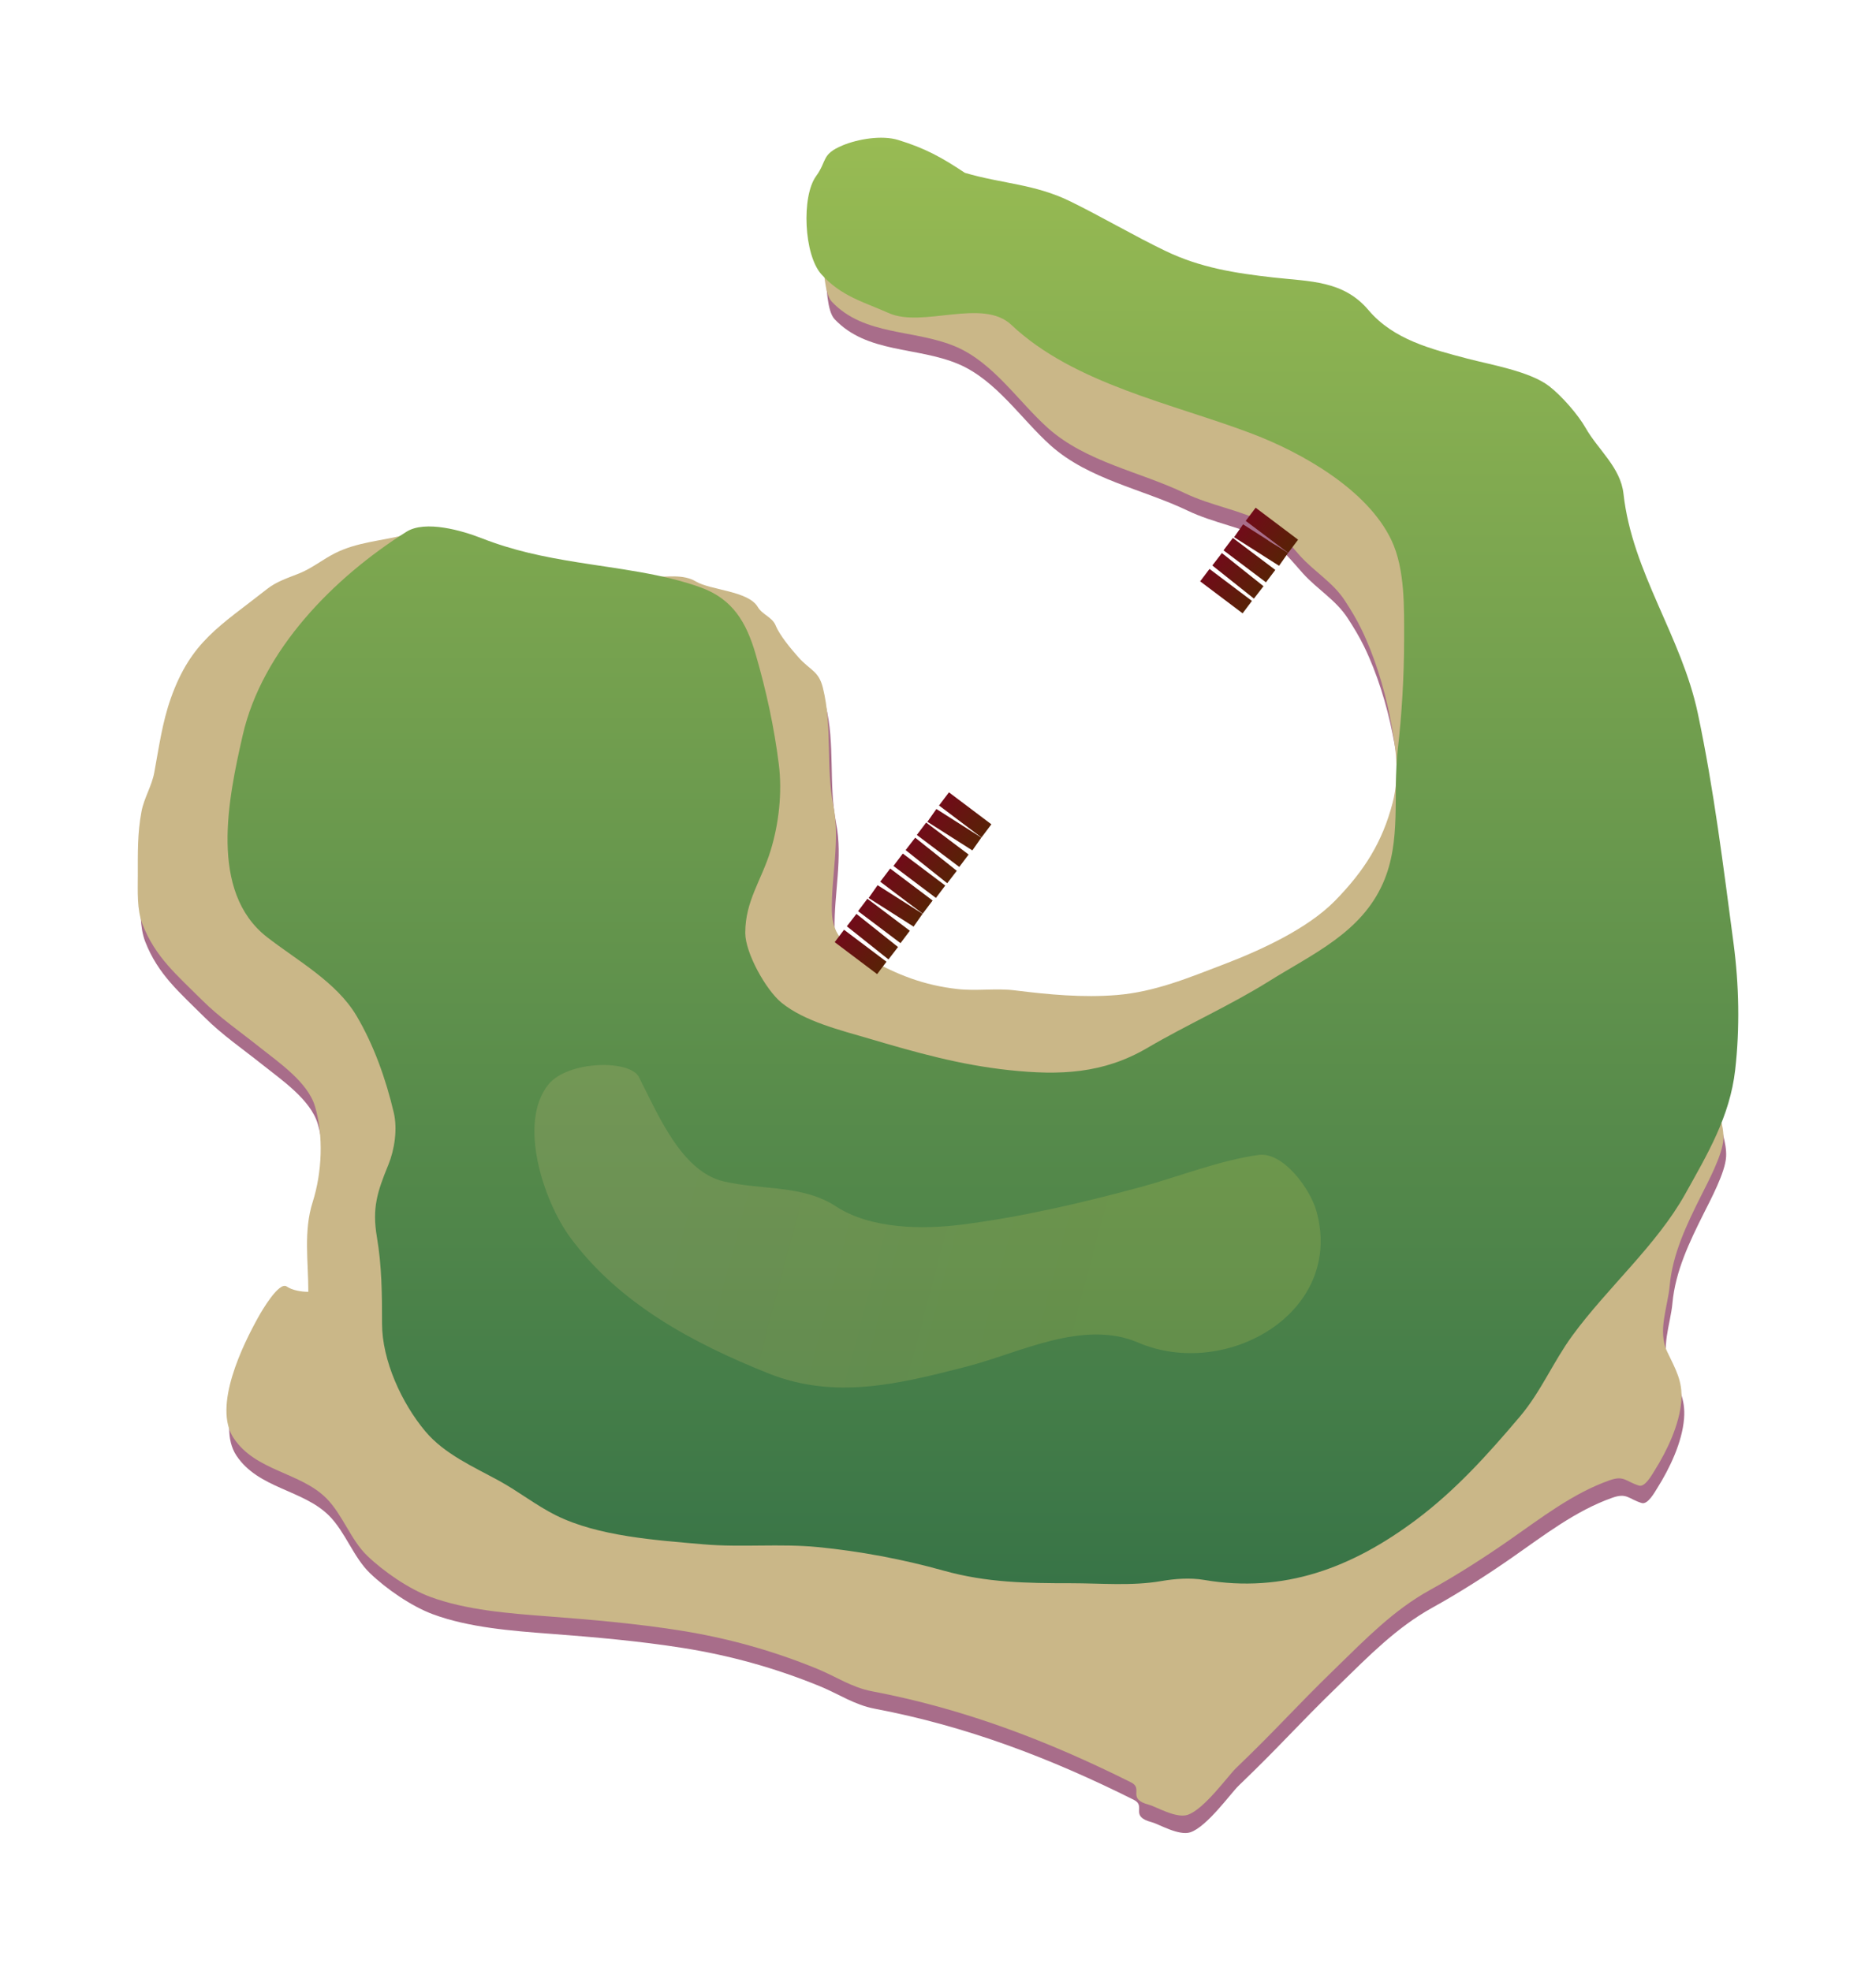 <svg width="2043" height="2147" viewBox="0 0 2043 2147" fill="none" xmlns="http://www.w3.org/2000/svg">
<g filter="url(#filter0_d_1637_35217)">
<path d="M343.49 1324.3C333.427 1355.92 338.784 1388.83 338.784 1422.03C331.03 1422.03 321.083 1420.32 315.255 1416.24C306.803 1410.32 287.58 1443.74 285.029 1448.28C267.317 1479.76 234.443 1546.87 257.518 1581.49C281.477 1617.43 329.964 1618.46 358.332 1646.83C376.101 1664.6 384.876 1692.14 402.856 1709.45C420.864 1726.79 448.191 1745.57 471.272 1754.16C510.537 1768.77 557.871 1772.35 599.375 1775.5L599.596 1775.51C647.756 1779.16 695.723 1783.36 743.486 1790.9C794.937 1799.02 844.447 1812.82 892.625 1832.53C913.462 1841.05 930.278 1852.89 952.715 1857.14C1052.94 1876.15 1144.25 1911.1 1234.7 1956.33C1248.9 1963.42 1229.27 1974.19 1254.61 1980.83C1261.86 1982.73 1283.86 1995.88 1296.33 1991.71C1314.47 1985.65 1340.33 1949.2 1348.94 1940.92C1397.9 1893.81 1409.7 1878.43 1458.41 1831.08C1490.49 1799.89 1520.7 1768.75 1559.77 1747.1C1589.44 1730.65 1618.61 1712 1646.46 1692.62C1681.02 1668.58 1715.8 1641.41 1755.97 1627.28C1771.79 1621.71 1773.36 1628.62 1787.82 1633.07C1794.5 1635.13 1802.08 1621.15 1804.83 1616.78C1818.43 1595.18 1831.91 1566.87 1833.97 1541.13C1835.72 1519.35 1827.78 1506.58 1818.59 1487.19C1807.93 1464.69 1819.22 1438.47 1821.3 1415.52C1824.48 1380.56 1839.91 1348.62 1855.33 1317.78C1862.93 1302.59 1878.87 1272.92 1879.77 1255.88C1880.6 1240.06 1873.25 1226.34 1873.25 1210.99C1873.25 1193.11 1871.5 1173.15 1865.1 1156.51C1858.17 1138.48 1858.11 1119.07 1852.07 1100.95C1838.3 1059.63 1826.3 1014.34 1817.87 971.72C1804.35 903.418 1792.64 834.966 1765.56 770.636C1749.93 733.523 1732.71 697.858 1715.42 661.497C1700.06 629.187 1687.27 597.892 1665.47 569.19C1650.2 549.092 1637.2 528.791 1617.69 512.358C1592.32 490.997 1562.98 474.417 1536.96 453.716C1508.82 431.321 1480.49 409.284 1451.9 387.473C1400.3 348.119 1349.76 328.169 1288.28 310.912C1219.76 291.678 1144.52 268.454 1082.31 232.904C1053.26 216.308 1026.49 198.006 992.353 193.99C970.957 191.473 903.977 160.008 902.399 201.049C901.168 233.061 895.354 262.349 898.96 294.804C900.25 306.409 900.365 334.62 908.915 343.672C944.223 381.057 998.78 373.46 1043.76 392.54C1084.87 409.981 1112.24 452.683 1144.21 481.227C1185.7 518.271 1244.35 528.686 1293.35 552.177C1321.76 565.799 1353.33 570.388 1381.31 584.756C1395.51 592.05 1408.39 608.939 1418.96 620.592C1434.81 638.085 1454.7 649.363 1467.64 669.28C1474.21 679.385 1480.29 689.376 1485.56 700.23C1499.65 729.228 1510.18 763.434 1516.51 795.07C1522.79 826.47 1527.76 857.853 1519.59 889.368C1508.43 932.422 1488.56 963.67 1456.96 995.973C1426.93 1026.67 1375.97 1049.96 1335.88 1065.29C1297.48 1079.98 1260.67 1095.39 1219.14 1098.78C1182.27 1101.79 1144.94 1098.28 1108.37 1093.71C1087.64 1091.12 1066.51 1094.63 1045.75 1092.26C1008.88 1088.05 980.513 1076.96 948.19 1058.78C925.465 1046 909.489 1035.68 908.915 1007.56C908.146 969.865 918.055 930 910.544 892.445C902.139 850.422 909.736 806.501 899.141 764.12C894.467 745.426 885.604 745.617 872.354 730.711C864.498 721.873 852.103 707.033 847.739 696.322C843.94 686.999 833.301 684.737 828.192 676.051C817.879 658.52 776.629 657.819 760.862 648.359C747.002 640.043 729.107 643.472 713.441 643.472C690.239 643.472 661.434 648.11 638.872 641.843C617.934 636.027 597.111 637.617 576.61 627.906C554.051 617.22 527.27 613.824 506.566 599.49C482.854 583.074 469.017 591.366 443.037 597.861C417.748 604.184 391.765 605.579 368.105 617.409C354.69 624.116 342.962 633.871 329.011 639.49C316.693 644.451 304.522 648.14 293.898 656.503C242.125 697.261 211.096 713.485 189.103 775.342C179.758 801.623 176.044 829.206 171.003 856.427C168.232 871.389 159.86 884.154 157.067 898.961C152.629 922.479 153.085 944.301 153.085 968.462C153.085 985.18 151.928 1005.67 158.153 1021.67C172.122 1057.59 195.888 1077.15 222.767 1104.03C242.05 1123.31 264.536 1138.64 285.753 1155.61C306.076 1171.87 338.122 1193.46 346.024 1220.04C355.534 1252.03 353.699 1292.21 343.49 1324.3Z" fill="#A86D8A"/>
<path d="M340.49 1305.3C330.427 1336.92 335.784 1369.83 335.784 1403.03C328.03 1403.03 318.083 1401.32 312.255 1397.24C303.803 1391.32 284.58 1424.74 282.029 1429.28C264.317 1460.76 231.443 1527.87 254.518 1562.49C278.477 1598.43 326.964 1599.46 355.332 1627.83C373.101 1645.6 381.876 1673.14 399.856 1690.45C417.864 1707.79 445.191 1726.57 468.272 1735.16C507.537 1749.77 554.871 1753.35 596.375 1756.5L596.596 1756.51C644.756 1760.16 692.723 1764.36 740.486 1771.9C791.937 1780.02 841.447 1793.82 889.625 1813.53C910.462 1822.05 927.278 1833.89 949.715 1838.14C1049.94 1857.15 1141.25 1892.1 1231.7 1937.33C1245.9 1944.42 1226.27 1955.19 1251.61 1961.83C1258.86 1963.73 1280.86 1976.88 1293.33 1972.71C1311.47 1966.65 1337.33 1930.2 1345.94 1921.92C1394.9 1874.81 1406.7 1859.43 1455.41 1812.08C1487.49 1780.89 1517.7 1749.75 1556.77 1728.1C1586.44 1711.65 1615.61 1693 1643.46 1673.62C1678.02 1649.58 1712.8 1622.41 1752.97 1608.28C1768.79 1602.71 1770.36 1609.62 1784.82 1614.07C1791.5 1616.13 1799.08 1602.15 1801.83 1597.78C1815.43 1576.18 1828.91 1547.87 1830.97 1522.13C1832.72 1500.35 1824.78 1487.58 1815.59 1468.19C1804.93 1445.69 1816.22 1419.47 1818.3 1396.52C1821.48 1361.56 1836.91 1329.62 1852.33 1298.78C1859.93 1283.59 1875.87 1253.92 1876.77 1236.88C1877.6 1221.06 1870.25 1207.34 1870.25 1191.99C1870.25 1174.11 1868.5 1154.14 1862.1 1137.51C1855.17 1119.48 1855.11 1100.07 1849.07 1081.95C1835.3 1040.63 1823.3 995.335 1814.87 952.72C1801.35 884.418 1789.64 815.966 1762.56 751.636C1746.93 714.523 1729.71 678.858 1712.42 642.497C1697.06 610.187 1684.27 578.892 1662.47 550.19C1647.2 530.092 1634.2 509.791 1614.69 493.358C1589.32 471.997 1559.98 455.417 1533.96 434.716C1505.82 412.321 1477.49 390.284 1448.9 368.472C1397.3 329.119 1346.76 309.169 1285.28 291.912C1216.76 272.678 1141.52 249.454 1079.31 213.904C1050.26 197.307 1023.49 179.006 989.353 174.99C967.957 172.473 900.977 141.008 899.399 182.049C898.168 214.061 892.354 243.349 895.96 275.804C897.25 287.409 897.365 315.619 905.915 324.672C941.223 362.057 995.78 354.46 1040.76 373.54C1081.87 390.981 1109.24 433.683 1141.21 462.227C1182.7 499.271 1241.35 509.686 1290.35 533.177C1318.76 546.799 1350.33 551.387 1378.31 565.756C1392.51 573.05 1405.39 589.939 1415.96 601.592C1431.81 619.085 1451.7 630.363 1464.64 650.28C1471.21 660.385 1477.29 670.376 1482.56 681.23C1496.65 710.228 1507.18 744.433 1513.51 776.07C1519.79 807.47 1524.76 838.853 1516.59 870.368C1505.43 913.421 1485.56 944.67 1453.96 976.973C1423.93 1007.67 1372.97 1030.96 1332.88 1046.29C1294.48 1060.98 1257.67 1076.39 1216.14 1079.78C1179.27 1082.79 1141.94 1079.28 1105.37 1074.71C1084.64 1072.12 1063.51 1075.63 1042.75 1073.26C1005.88 1069.05 977.513 1057.96 945.19 1039.78C922.465 1027 906.489 1016.68 905.915 988.557C905.146 950.865 915.055 911 907.544 873.445C899.139 831.422 906.736 787.501 896.141 745.12C891.467 726.426 882.604 726.617 869.354 711.711C861.498 702.872 849.103 688.033 844.739 677.322C840.94 667.999 830.301 665.737 825.192 657.051C814.879 639.52 773.629 638.819 757.862 629.359C744.002 621.043 726.107 624.472 710.441 624.472C687.239 624.472 658.434 629.11 635.872 622.843C614.934 617.027 594.111 618.617 573.61 608.906C551.051 598.22 524.27 594.824 503.566 580.49C479.854 564.074 466.017 572.366 440.037 578.861C414.748 585.183 388.765 586.579 365.105 598.409C351.69 605.116 339.962 614.871 326.011 620.49C313.693 625.451 301.522 629.14 290.898 637.503C239.125 678.261 208.096 694.485 186.103 756.342C176.758 782.623 173.044 810.206 168.003 837.427C165.232 852.389 156.86 865.154 154.067 879.961C149.629 903.479 150.085 925.301 150.085 949.462C150.085 966.18 148.928 986.669 155.153 1002.67C169.122 1038.59 192.888 1058.15 219.767 1085.03C239.05 1104.31 261.536 1119.64 282.753 1136.61C303.076 1152.87 335.122 1174.46 343.024 1201.04C352.534 1233.03 350.699 1273.21 340.49 1305.3Z" fill="#CAB788"/>
<path d="M1165.75 215.416C1126.77 196.267 1091.08 196.186 1050.77 184.242C1025.24 167.227 1007.32 157.43 978.199 148.47C960.239 142.943 934.131 147.475 917.64 154.347C894.21 164.109 901.011 170.984 888.767 187.82C872.596 210.054 875.546 273.568 894.388 294.627C915.979 318.758 940.084 324.646 967.978 337.043C1004.9 353.454 1070.09 320.291 1101.36 349.819C1169.65 414.313 1277.66 435.728 1363.52 468.38C1417.11 488.76 1489.06 528.996 1515.3 584.387C1530.31 616.069 1529.1 658.398 1529.1 692.727C1529.1 731.558 1526.7 773.647 1522.2 812.31C1516.51 861.291 1526.61 911.52 1506.1 957.957C1482.28 1011.92 1429.67 1034.92 1381.92 1064.76C1339.69 1091.16 1292.78 1111.96 1249.56 1137.33C1201.58 1165.5 1154.33 1167.46 1099.32 1161.61C1045.18 1155.85 997.801 1142.4 946.003 1127.11C915.232 1118.03 876.022 1108.53 850.95 1088.02C834.188 1074.3 811.6 1034.01 811.6 1012.13C811.6 977.184 829.024 955.499 839.196 922.439C848.169 893.276 852.014 859.406 848.139 828.408C843.09 788.014 834.345 747.75 822.843 708.314C812.821 673.955 797.999 648.612 763.562 636.001C722.076 620.809 672.312 615.448 628.647 608.405C591.742 602.453 559.049 595.747 524.14 582.087C503.31 573.936 463.18 562.248 442.629 575.188C364.1 624.632 285.543 703.639 264.276 796.979C248.698 865.352 227.17 967.197 290.85 1016.73C323.555 1042.16 366.416 1065.56 388.203 1102.33C407.192 1134.37 420.31 1171.64 428.831 1207.85C433.033 1225.71 429.693 1248.11 422.954 1264.58C410.929 1293.97 405.056 1311.61 410.434 1343.28C415.824 1375.02 416.055 1405.41 416.055 1437.57C416.055 1477.8 437.437 1524.2 463.071 1554.85C483.985 1579.86 515.837 1593.67 543.815 1609.02C564.65 1620.46 584.118 1635.82 605.14 1646.33C651.501 1669.51 714.888 1673.55 765.606 1678.01C807.223 1681.67 849.147 1677 890.811 1681.08C936.21 1685.52 983.272 1694.31 1027.26 1706.63C1074.54 1719.87 1118.08 1720.43 1166.77 1720.43C1198.82 1720.43 1232.65 1723.6 1264.38 1718.13C1279.58 1715.51 1296.08 1714.24 1311.4 1716.85C1398.14 1731.62 1472.27 1703.77 1542.39 1651.18C1585.57 1618.79 1620.65 1579.73 1655.33 1538.75C1677.98 1511.99 1691.44 1479.38 1712.05 1451.11C1749.99 1399.07 1804.15 1352.22 1835.21 1296.52C1859.63 1252.73 1883.85 1212.14 1889.64 1161.35C1894.81 1115.95 1893.86 1068.63 1887.85 1023.37C1876.71 939.523 1866.51 855.922 1849.01 773.216C1831.1 688.527 1777.55 619.668 1768.01 533.794C1764.81 505.004 1740.29 485.891 1726.87 462.248C1718.49 447.482 1700.68 427.197 1687.27 416.765C1666.21 400.386 1622.99 393.185 1598.09 386.614C1558.75 376.232 1517.6 366.031 1490.26 333.722C1462.86 301.335 1426.69 302.73 1386.52 298.204C1344.78 293.502 1307.13 287.575 1269.24 269.331C1234.22 252.47 1200.7 232.582 1165.75 215.416Z" fill="url(#paint0_linear_1637_35217)"/>
<rect x="955.221" y="1057.02" width="57.876" height="16.91" transform="rotate(-143 955.221 1057.02)" fill="url(#paint1_linear_1637_35217)"/>
<rect width="57.928" height="17.068" transform="matrix(-0.782 -0.623 0.611 -0.792 967.539 1041)" fill="url(#paint2_linear_1637_35217)"/>
<rect x="980.664" y="1023.26" width="57.876" height="16.91" transform="rotate(-143 980.664 1023.26)" fill="url(#paint3_linear_1637_35217)"/>
<rect width="58.02" height="17.056" transform="matrix(-0.844 -0.537 0.574 -0.819 994.916 1005.26)" fill="url(#paint4_linear_1637_35217)"/>
<rect x="1004.83" y="991.18" width="57.876" height="17.967" transform="rotate(-143 1004.83 991.18)" fill="url(#paint5_linear_1637_35217)"/>
<rect x="1019.22" y="974.018" width="57.876" height="16.91" transform="rotate(-143 1019.22 974.018)" fill="url(#paint6_linear_1637_35217)"/>
<rect width="57.928" height="17.068" transform="matrix(-0.782 -0.623 0.611 -0.792 1031.54 957.997)" fill="url(#paint7_linear_1637_35217)"/>
<rect x="1044.66" y="940.255" width="57.876" height="16.91" transform="rotate(-143 1044.66 940.255)" fill="url(#paint8_linear_1637_35217)"/>
<rect width="58.02" height="17.056" transform="matrix(-0.844 -0.537 0.574 -0.819 1058.92 922.261)" fill="url(#paint9_linear_1637_35217)"/>
<rect x="1068.83" y="908.18" width="57.876" height="17.967" transform="rotate(-143 1068.83 908.18)" fill="url(#paint10_linear_1637_35217)"/>
<rect x="1353.22" y="664.018" width="57.876" height="16.91" transform="rotate(-143 1353.22 664.018)" fill="url(#paint11_linear_1637_35217)"/>
<rect width="57.928" height="17.068" transform="matrix(-0.782 -0.623 0.611 -0.792 1365.54 647.997)" fill="url(#paint12_linear_1637_35217)"/>
<rect x="1378.66" y="630.255" width="57.876" height="16.91" transform="rotate(-143 1378.66 630.255)" fill="url(#paint13_linear_1637_35217)"/>
<rect width="58.02" height="17.056" transform="matrix(-0.844 -0.537 0.574 -0.819 1392.92 612.261)" fill="url(#paint14_linear_1637_35217)"/>
<rect x="1402.83" y="598.18" width="57.876" height="17.967" transform="rotate(-143 1402.83 598.18)" fill="url(#paint15_linear_1637_35217)"/>
<path d="M788.468 1282.86C742.033 1272.22 716.402 1209.28 695.97 1169.55C687.336 1149.96 618.345 1150.81 597.113 1177.35C563.769 1219.03 591.906 1304.14 620.816 1343.56C673.645 1415.6 754.477 1458.94 836.74 1491.85C909.722 1521.04 979.859 1503.1 1051.71 1484.72L1052.09 1484.62C1110.01 1469.8 1179.42 1432.61 1239.39 1458.31C1335.21 1499.38 1464.33 1425.72 1433.64 1315.23C1426.84 1290.77 1397.37 1250.31 1370.63 1253.95C1328.01 1259.76 1282.78 1277.98 1241.13 1289.22C1178.12 1306.22 1113.37 1321.33 1048.62 1329.69C1005.17 1335.29 948.443 1334.87 910.449 1310.03C874.262 1286.37 830.232 1292.43 788.468 1282.86Z" fill="url(#paint16_linear_1637_35217)" fill-opacity="0.2"/>
</g>
<defs>
<filter id="filter0_d_1637_35217" x="0" y="0" width="2043" height="2146.52" filterUnits="userSpaceOnUse" color-interpolation-filters="sRGB">
<feFlood flood-opacity="0" result="BackgroundImageFix"/>
<feColorMatrix in="SourceAlpha" type="matrix" values="0 0 0 0 0 0 0 0 0 0 0 0 0 0 0 0 0 0 127 0" result="hardAlpha"/>
<feOffset dy="4"/>
<feGaussianBlur stdDeviation="75"/>
<feComposite in2="hardAlpha" operator="out"/>
<feColorMatrix type="matrix" values="0 0 0 0 0.459 0 0 0 0 0.782 0 0 0 0 0.513 0 0 0 1 0"/>
<feBlend mode="normal" in2="BackgroundImageFix" result="effect1_dropShadow_1637_35217"/>
<feBlend mode="normal" in="SourceGraphic" in2="effect1_dropShadow_1637_35217" result="shape"/>
</filter>
<linearGradient id="paint0_linear_1637_35217" x1="1070.41" y1="146" x2="1070.41" y2="1721.34" gradientUnits="userSpaceOnUse">
<stop stop-color="#98BB53"/>
<stop offset="1" stop-color="#387447"/>
</linearGradient>
<linearGradient id="paint1_linear_1637_35217" x1="955.221" y1="1065.47" x2="1013.1" y2="1065.47" gradientUnits="userSpaceOnUse">
<stop stop-color="#582206"/>
<stop offset="1" stop-color="#710B19"/>
</linearGradient>
<linearGradient id="paint2_linear_1637_35217" x1="0" y1="8.534" x2="57.928" y2="8.534" gradientUnits="userSpaceOnUse">
<stop stop-color="#582206"/>
<stop offset="1" stop-color="#710B19"/>
</linearGradient>
<linearGradient id="paint3_linear_1637_35217" x1="980.664" y1="1031.71" x2="1038.54" y2="1031.71" gradientUnits="userSpaceOnUse">
<stop stop-color="#582206"/>
<stop offset="1" stop-color="#710B19"/>
</linearGradient>
<linearGradient id="paint4_linear_1637_35217" x1="0" y1="8.528" x2="58.02" y2="8.528" gradientUnits="userSpaceOnUse">
<stop stop-color="#582206"/>
<stop offset="1" stop-color="#710B19"/>
</linearGradient>
<linearGradient id="paint5_linear_1637_35217" x1="1004.83" y1="1000.16" x2="1062.71" y2="1000.16" gradientUnits="userSpaceOnUse">
<stop stop-color="#582206"/>
<stop offset="1" stop-color="#710B19"/>
</linearGradient>
<linearGradient id="paint6_linear_1637_35217" x1="1019.22" y1="982.473" x2="1077.1" y2="982.473" gradientUnits="userSpaceOnUse">
<stop stop-color="#582206"/>
<stop offset="1" stop-color="#710B19"/>
</linearGradient>
<linearGradient id="paint7_linear_1637_35217" x1="0" y1="8.534" x2="57.928" y2="8.534" gradientUnits="userSpaceOnUse">
<stop stop-color="#582206"/>
<stop offset="1" stop-color="#710B19"/>
</linearGradient>
<linearGradient id="paint8_linear_1637_35217" x1="1044.66" y1="948.71" x2="1102.54" y2="948.71" gradientUnits="userSpaceOnUse">
<stop stop-color="#582206"/>
<stop offset="1" stop-color="#710B19"/>
</linearGradient>
<linearGradient id="paint9_linear_1637_35217" x1="0" y1="8.528" x2="58.02" y2="8.528" gradientUnits="userSpaceOnUse">
<stop stop-color="#582206"/>
<stop offset="1" stop-color="#710B19"/>
</linearGradient>
<linearGradient id="paint10_linear_1637_35217" x1="1068.83" y1="917.164" x2="1126.71" y2="917.164" gradientUnits="userSpaceOnUse">
<stop stop-color="#582206"/>
<stop offset="1" stop-color="#710B19"/>
</linearGradient>
<linearGradient id="paint11_linear_1637_35217" x1="1353.22" y1="672.473" x2="1411.1" y2="672.473" gradientUnits="userSpaceOnUse">
<stop stop-color="#582206"/>
<stop offset="1" stop-color="#710B19"/>
</linearGradient>
<linearGradient id="paint12_linear_1637_35217" x1="0" y1="8.534" x2="57.928" y2="8.534" gradientUnits="userSpaceOnUse">
<stop stop-color="#582206"/>
<stop offset="1" stop-color="#710B19"/>
</linearGradient>
<linearGradient id="paint13_linear_1637_35217" x1="1378.66" y1="638.71" x2="1436.54" y2="638.71" gradientUnits="userSpaceOnUse">
<stop stop-color="#582206"/>
<stop offset="1" stop-color="#710B19"/>
</linearGradient>
<linearGradient id="paint14_linear_1637_35217" x1="0" y1="8.528" x2="58.02" y2="8.528" gradientUnits="userSpaceOnUse">
<stop stop-color="#582206"/>
<stop offset="1" stop-color="#710B19"/>
</linearGradient>
<linearGradient id="paint15_linear_1637_35217" x1="1402.83" y1="607.164" x2="1460.71" y2="607.164" gradientUnits="userSpaceOnUse">
<stop stop-color="#582206"/>
<stop offset="1" stop-color="#710B19"/>
</linearGradient>
<linearGradient id="paint16_linear_1637_35217" x1="1199.84" y1="1388.46" x2="733.836" y2="1264.96" gradientUnits="userSpaceOnUse">
<stop stop-color="#D1CB53"/>
<stop offset="1" stop-color="#D8BC7D"/>
</linearGradient>
</defs>
</svg>
